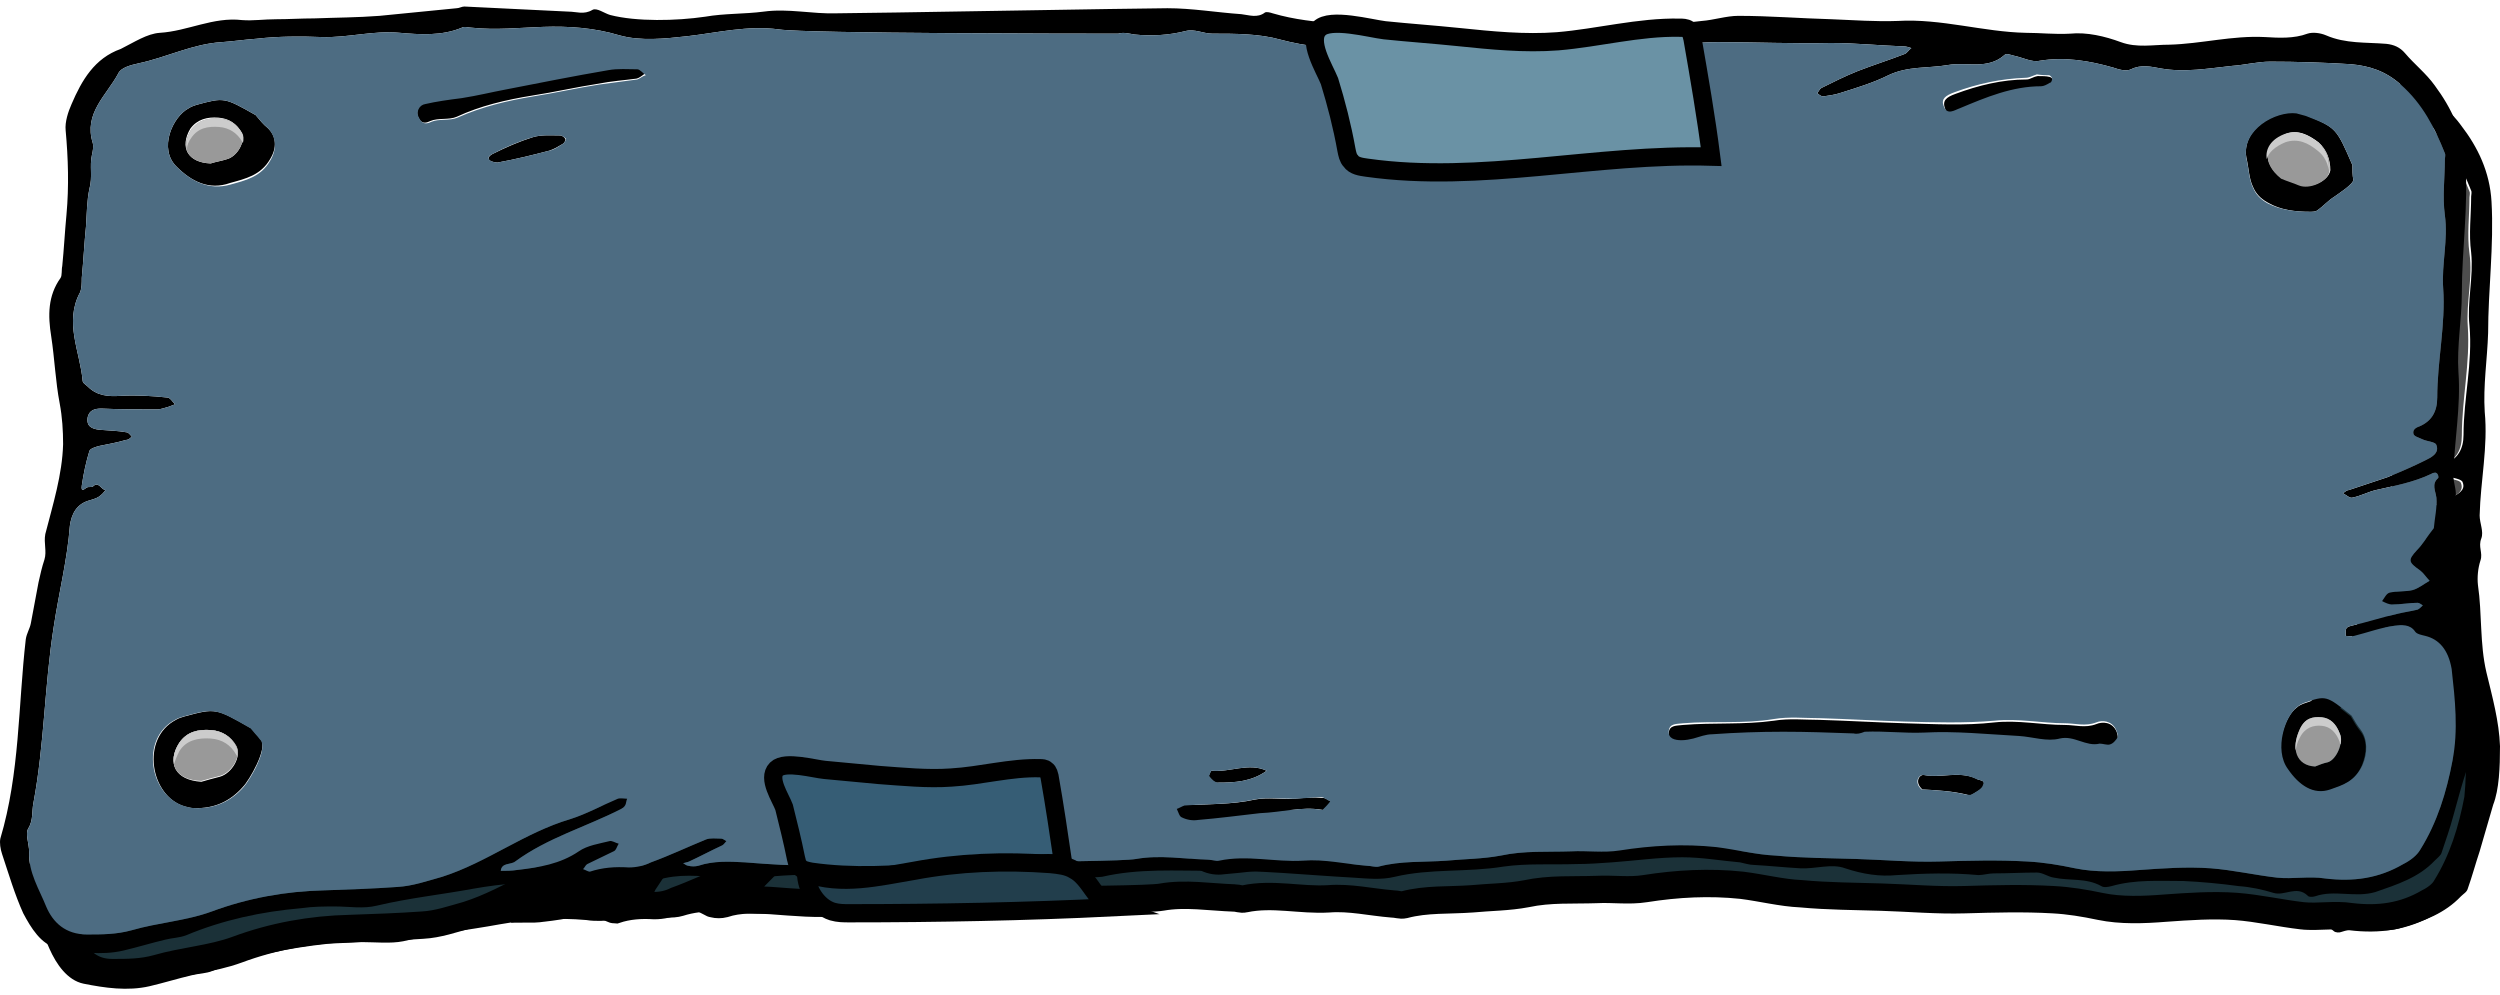 <svg width="274" height="109" viewBox="0 0 274 109" fill="none" xmlns="http://www.w3.org/2000/svg">
<path d="M218.222 91.633C218.408 91.726 218.687 91.726 218.873 91.633C219.337 91.354 219.895 91.075 220.081 90.704C220.081 90.611 220.081 90.611 220.081 90.611C217.664 90.518 215.34 90.518 212.923 90.518C213.016 90.704 213.109 90.889 213.295 91.075C215.061 91.168 216.641 91.261 218.222 91.633Z" fill="black"/>
<path d="M132.323 94.05C132.881 94.236 133.532 94.329 134.09 94.329C136.228 94.143 138.459 93.771 140.876 93.585C143.293 93.493 145.338 92.842 147.569 93.214C147.662 93.214 147.755 93.307 147.755 93.214C148.034 92.935 148.406 92.656 148.685 92.377C148.313 92.191 148.034 91.912 147.662 91.912C146.64 91.912 145.617 92.005 144.687 92.098C143.2 92.191 141.713 91.912 140.318 92.191C137.808 92.749 135.205 92.656 132.695 92.842C132.416 92.842 132.137 93.028 131.858 93.214C131.951 93.493 132.044 93.957 132.323 94.05Z" fill="black"/>
<path d="M136.321 90.426C137.343 90.426 138.459 90.426 139.482 90.147C138.18 90.054 136.879 90.054 135.577 89.961C135.763 90.147 136.042 90.426 136.321 90.426Z" fill="black"/>
<path d="M258.103 91.075C259.405 90.61 260.799 90.239 261.636 88.379C262.194 87.078 262.287 85.59 261.45 84.568C261.078 84.103 260.799 83.638 260.427 82.987C257.639 80.756 257.639 80.756 255.221 81.593C254.943 81.686 254.757 81.779 254.571 81.965C253.176 82.894 251.782 86.706 253.455 88.844C254.757 90.61 256.244 91.726 258.103 91.075ZM254.85 84.382C255.407 83.266 256.337 82.987 257.267 83.08C258.196 83.173 258.847 83.824 259.219 84.847C259.684 85.869 258.847 87.729 257.917 88.007C257.453 88.193 256.988 88.379 256.523 88.472C254.478 88.379 253.734 86.52 254.85 84.382Z" fill="black"/>
<path d="M274 81.78C273.907 79.084 273.163 76.388 272.512 73.692C271.769 70.531 272.048 67.277 271.583 64.117C271.49 63.28 271.583 62.257 271.862 61.421C272.141 60.584 271.583 59.933 271.955 59.004C272.234 58.26 271.769 57.33 271.769 56.493C271.862 52.682 272.698 48.963 272.327 45.152C272.141 42.27 272.605 39.388 272.698 36.506C272.698 31.765 273.349 26.931 273.07 22.097C272.884 18.843 271.583 16.147 269.724 13.73C268.794 12.429 267.492 11.406 266.47 10.198C265.912 9.454 265.261 9.268 264.425 9.175C263.96 9.082 263.495 9.082 263.03 9.082C263.216 10.012 263.402 10.941 263.588 11.871C264.425 12.243 265.168 12.708 266.005 13.358C268.422 15.496 269.724 18.099 270.839 20.888C270.932 21.074 270.839 21.353 270.839 21.539C270.839 23.584 270.56 25.63 270.839 27.675C271.118 30.371 270.374 33.067 270.653 35.67C271.025 39.76 270.002 43.664 270.002 47.662C270.002 49.242 269.352 50.265 268.05 50.823C267.492 51.009 267.307 51.288 267.399 51.659C267.492 51.938 267.957 52.124 268.329 52.217C268.887 52.403 269.817 52.496 269.91 52.868C270.281 53.798 269.259 54.169 268.701 54.541C267.307 55.285 265.912 55.843 264.518 56.401C263.681 56.679 262.937 56.958 262.101 57.237C262.101 57.609 262.101 57.888 262.101 58.26C262.472 58.074 262.937 57.981 263.402 57.888C265.447 57.423 267.492 57.051 269.445 56.122C269.631 56.029 269.91 55.936 270.002 56.029C270.095 56.122 270.188 56.493 270.188 56.587C269.352 57.237 269.91 57.981 270.002 58.725C270.095 59.84 269.909 60.956 269.724 62.071C268.887 63.001 268.422 63.838 267.864 64.488C266.842 65.604 266.842 65.79 268.236 66.719C268.608 66.998 268.98 67.463 269.259 67.835C268.608 68.207 268.05 68.672 267.399 68.858C266.563 69.044 265.726 68.951 264.889 69.137C264.518 69.23 264.332 69.787 264.053 70.066C264.425 70.159 264.797 70.438 265.168 70.438C266.098 70.438 267.028 70.345 267.957 70.252C268.143 70.252 268.329 70.438 268.515 70.531C268.329 70.717 268.236 70.903 267.957 70.996C267.214 71.182 266.47 71.275 265.726 71.461C264.053 71.925 262.379 72.483 260.706 72.762C259.776 72.948 260.241 73.506 260.055 73.878C260.334 73.878 260.706 73.971 260.985 73.878C262.472 73.506 263.96 73.041 265.447 72.762C266.191 72.669 267.121 72.576 267.678 73.413C267.864 73.692 268.422 73.785 268.794 73.878C270.374 74.343 271.304 75.365 271.49 76.853C271.862 80.199 272.141 83.546 271.583 86.893C270.932 90.332 269.91 93.586 268.05 96.654C267.678 97.305 266.935 97.862 266.191 98.234C263.588 99.722 260.706 100.186 257.638 99.815C255.872 99.629 254.106 99.907 252.339 99.722C249.922 99.536 247.505 98.885 245.088 98.699C242.485 98.513 239.882 98.606 237.279 98.885C234.955 99.071 232.538 99.164 230.214 98.699C228.448 98.327 226.774 98.048 225.008 97.955C221.847 97.769 218.594 97.862 215.34 97.955C212.272 98.048 209.297 97.769 206.229 97.676C203.255 97.584 200.28 97.584 197.398 97.305C195.167 97.119 193.029 96.561 190.89 96.375C187.358 96.003 183.825 96.189 180.293 96.747C178.619 97.026 176.76 96.747 174.994 96.84C172.391 96.933 169.881 96.84 167.278 97.305C165.325 97.676 163.28 97.676 161.328 97.862C158.818 98.048 156.308 97.862 153.891 98.513C153.519 98.606 152.961 98.42 152.589 98.42C150.265 98.234 147.941 97.769 145.617 97.862C142.549 98.048 139.481 97.305 136.414 97.862C136.042 97.955 135.67 97.769 135.298 97.769C132.602 97.676 129.906 97.212 127.303 97.676C124.886 98.048 94.58 97.955 92.163 98.234C89.653 98.513 87.05 98.234 84.447 98.048C82.681 97.955 81.007 97.862 79.334 98.42C78.962 98.513 78.59 98.42 78.218 98.42C78.032 98.42 77.847 98.234 77.661 98.141C77.847 98.048 78.126 98.048 78.311 97.955C79.52 97.397 80.728 96.84 81.937 96.189C82.123 96.096 82.216 95.91 82.402 95.724C82.216 95.631 82.03 95.445 81.844 95.445C81.286 95.445 80.635 95.352 80.171 95.538C78.126 96.282 76.173 97.212 74.128 98.048C73.384 98.327 72.455 98.606 71.711 98.606C70.224 98.513 68.829 98.606 67.435 99.071C67.249 99.164 66.97 98.885 66.691 98.792C66.877 98.606 66.97 98.327 67.156 98.234C68.085 97.769 69.108 97.397 70.038 96.84C70.317 96.654 70.409 96.282 70.595 96.003C70.224 95.91 69.852 95.631 69.573 95.724C68.457 96.003 67.156 96.189 66.226 96.84C64.088 98.234 61.857 98.699 59.44 98.885C58.882 98.978 58.231 98.978 57.673 98.978C57.766 98.048 58.789 98.327 59.254 97.955C62.786 95.352 66.97 94.144 70.874 92.192C71.618 91.82 71.432 91.541 71.525 91.076C71.153 91.076 70.781 90.983 70.502 91.076C68.736 91.82 67.063 92.749 65.296 93.307C60.369 94.794 56.186 98.048 51.259 99.629C49.679 100.186 48.005 100.651 46.332 100.744C43.636 100.93 40.94 101.023 38.337 101.116C34.154 101.209 29.97 101.953 25.973 103.44C23.184 104.463 20.116 104.742 17.234 105.485C15.561 105.95 13.98 106.043 12.307 105.95C9.983 105.95 8.682 104.649 7.845 102.882C7.008 101.023 5.8 99.164 5.986 96.933C5.986 96.096 5.521 94.888 5.893 94.33C5.986 94.144 6.079 93.958 6.172 93.772C5.242 93.865 4.405 93.865 3.476 93.865C3.29 94.516 3.197 95.166 2.918 95.817C2.732 96.282 2.918 97.026 3.104 97.49C3.847 99.629 4.498 101.953 5.428 103.998C6.172 105.671 7.38 107.438 9.146 107.809C11.47 108.274 13.98 108.646 16.398 108.088C17.978 107.716 19.465 107.252 21.046 106.88C21.79 106.694 22.626 106.694 23.277 106.415C27.367 104.742 31.551 103.905 35.92 103.44C37.129 103.347 38.337 103.347 39.639 103.254C41.126 103.254 42.799 103.44 44.194 103.161C47.726 102.325 51.259 101.953 54.792 101.302C57.952 100.744 61.113 100.558 64.274 100.837C64.832 100.93 65.296 100.93 65.854 100.93C67.528 100.837 69.108 100.651 70.781 100.558C72.176 100.465 73.663 100.744 74.872 100.372C77.196 99.629 79.52 99.907 81.937 100.093C84.54 100.279 87.143 99.907 89.746 99.815C90.397 99.815 91.047 99.629 91.698 99.722C93.093 99.815 122.376 100.279 123.678 100.001C127.675 99.071 131.765 99.443 135.763 99.35C140.876 99.35 146.082 99.907 151.195 100.093C152.682 100.186 154.356 100.372 155.75 100.001C159.655 99.071 163.745 99.536 167.649 98.885C170.252 98.513 173.041 98.699 175.644 98.606C176.946 98.606 178.247 98.513 179.549 98.42C182.152 98.234 184.662 97.862 187.265 97.862C189.403 97.862 191.448 98.141 193.586 98.42C194.051 98.513 194.609 98.606 195.074 98.699C196.747 98.885 198.513 99.071 200.187 99.071C201.86 99.164 203.719 98.513 205.114 99.071C207.066 99.722 208.925 99.907 210.785 99.815C213.759 99.536 216.734 99.443 219.709 99.815C220.267 99.907 220.825 99.722 221.382 99.629C222.963 99.536 224.543 99.443 226.124 99.536C226.774 99.536 227.332 99.907 227.983 100.093C229.749 100.465 231.516 100.001 233.189 101.023C233.468 101.209 233.933 101.116 234.304 101.023C236.907 100.279 239.603 100.465 242.206 100.465C244.252 100.465 246.297 100.744 248.249 101.023C249.55 101.209 250.852 101.488 252.06 101.767C253.269 102.139 254.57 100.93 255.779 102.046C255.965 102.232 256.43 102.232 256.616 102.139C258.754 101.395 260.985 102.418 263.216 101.674C265.726 100.93 267.957 100.093 269.724 98.234C270.002 97.955 270.374 97.769 270.467 97.397C270.932 96.096 271.304 94.702 271.769 93.307C272.234 91.634 272.791 89.868 273.256 88.194C273.907 86.521 274 84.104 274 81.78Z" fill="black"/>
<path d="M257.267 83.173C256.244 83.08 255.408 83.266 254.85 84.474C253.827 86.613 254.478 88.472 256.523 88.565C256.988 88.379 257.453 88.193 257.918 88.1C258.847 87.821 259.684 85.962 259.219 84.939C258.847 83.917 258.197 83.173 257.267 83.173Z" fill="#999999"/>
<path d="M262.473 25.721C262.008 26.93 261.636 28.139 261.264 29.347C261.078 38.458 262.937 47.475 261.915 56.492C261.915 56.771 261.915 57.05 261.915 57.329C262.752 57.05 263.495 56.771 264.332 56.492C265.726 55.935 267.214 55.284 268.515 54.633C269.073 54.354 270.096 53.889 269.724 52.96C269.631 52.588 268.701 52.588 268.143 52.309C267.772 52.123 267.307 52.03 267.214 51.751C267.121 51.38 267.307 51.101 267.865 50.915C269.166 50.357 269.817 49.334 269.817 47.754C269.817 43.757 270.746 39.759 270.468 35.762C270.282 33.159 271.025 30.463 270.653 27.767C270.375 25.721 270.653 23.676 270.653 21.631C270.653 21.445 270.746 21.166 270.653 20.98C269.538 18.192 268.236 15.588 265.819 13.45C265.076 12.8 264.239 12.335 263.402 11.963C264.146 16.797 263.96 21.91 262.473 25.721Z" fill="#4D4D4D"/>
<path d="M271.305 77.13C271.119 75.642 270.096 74.527 268.609 74.155C268.237 74.062 267.679 73.969 267.493 73.69C266.935 72.854 266.006 72.947 265.262 73.04C263.774 73.225 262.287 73.783 260.8 74.155C260.521 74.248 260.149 74.155 259.87 74.155C259.963 73.783 259.591 73.225 260.521 73.04C262.194 72.668 263.867 72.11 265.541 71.738C266.284 71.552 267.028 71.459 267.772 71.273C267.958 71.18 268.144 70.994 268.33 70.808C268.144 70.716 267.958 70.529 267.772 70.529C266.842 70.529 265.913 70.716 264.983 70.716C264.611 70.716 264.239 70.529 263.867 70.344C264.146 69.972 264.332 69.507 264.704 69.414C265.541 69.228 266.47 69.321 267.214 69.135C267.865 68.949 268.423 68.484 269.073 68.112C268.702 67.741 268.423 67.276 268.051 66.997C266.749 66.067 266.656 65.881 267.679 64.766C268.33 64.115 268.794 63.278 269.538 62.349C269.631 61.233 269.91 60.118 269.817 59.002C269.724 58.258 269.259 57.515 270.003 56.864C270.096 56.771 270.003 56.399 269.817 56.306C269.724 56.213 269.352 56.306 269.259 56.399C267.307 57.329 265.262 57.7 263.217 58.165C262.752 58.258 262.38 58.444 261.915 58.537C261.636 64.115 260.056 69.321 257.267 74.155C255.501 76.479 253.641 78.803 251.875 81.127C246.669 86.798 235.328 92.19 227.426 91.26C225.009 90.981 222.685 90.796 220.267 90.703V90.796C220.082 91.168 219.524 91.446 219.059 91.725C218.873 91.818 218.594 91.725 218.408 91.725C216.828 91.353 215.247 91.26 213.574 91.168C213.388 90.981 213.202 90.796 213.202 90.61C201.024 90.796 188.753 92.376 176.575 91.911C164.303 91.446 152.032 90.796 139.668 90.145C138.645 90.424 137.623 90.424 136.507 90.424C136.228 90.424 135.949 90.238 135.763 89.959C133.718 89.866 131.766 89.773 129.721 89.68C121.726 89.401 113.824 89.122 105.829 89.122C100.251 89.122 94.581 89.587 89.003 89.215C75.337 88.379 61.671 85.497 48.006 85.683C44.845 88.936 40.941 91.632 36.385 93.585C32.295 95.723 27.833 96.745 23.091 96.559C18.443 96.559 14.074 95.63 9.891 93.956C8.682 94.142 7.381 94.328 6.172 94.421C6.079 94.607 5.986 94.793 5.893 94.979C5.521 95.537 5.986 96.652 5.986 97.582C5.893 99.813 7.102 101.672 7.845 103.532C8.589 105.298 9.984 106.599 12.308 106.599C13.981 106.599 15.561 106.599 17.235 106.135C20.117 105.298 23.184 105.112 25.973 104.089C29.971 102.602 34.154 101.858 38.337 101.765C41.033 101.672 43.729 101.579 46.332 101.393C48.006 101.301 49.586 100.743 51.26 100.278C56.187 98.698 60.277 95.444 65.297 93.956C67.063 93.399 68.737 92.469 70.503 91.725C70.782 91.632 71.247 91.725 71.526 91.725C71.34 92.097 71.526 92.469 70.875 92.841C67.063 94.793 62.787 96.002 59.254 98.605C58.79 98.976 57.767 98.698 57.674 99.627C58.232 99.627 58.883 99.627 59.44 99.534C61.857 99.255 64.181 98.883 66.227 97.489C67.156 96.838 68.458 96.652 69.573 96.373C69.852 96.281 70.224 96.559 70.596 96.652C70.41 96.931 70.317 97.396 70.038 97.489C69.109 97.954 68.086 98.419 67.156 98.883C66.97 98.976 66.877 99.255 66.692 99.441C66.97 99.534 67.249 99.72 67.435 99.72C68.83 99.255 70.224 99.162 71.712 99.255C72.548 99.255 73.385 99.069 74.129 98.698C76.174 97.954 78.126 97.024 80.171 96.188C80.636 96.002 81.287 96.094 81.844 96.094C82.031 96.094 82.216 96.281 82.402 96.373C82.216 96.559 82.123 96.745 81.938 96.838C80.729 97.396 79.52 98.047 78.312 98.605C78.126 98.698 77.94 98.698 77.661 98.79C77.847 98.883 78.033 99.069 78.219 99.069C78.591 99.162 78.963 99.162 79.335 99.069C81.008 98.512 82.774 98.605 84.448 98.698C87.05 98.883 89.653 99.162 92.163 98.883C94.581 98.605 124.887 98.79 127.304 98.326C129.907 97.861 132.603 98.326 135.299 98.419C135.671 98.419 136.042 98.605 136.414 98.512C139.482 97.861 142.55 98.698 145.618 98.512C147.942 98.326 150.266 98.883 152.59 99.069C153.055 99.069 153.52 99.255 153.891 99.162C156.308 98.512 158.818 98.698 161.328 98.512C163.281 98.326 165.326 98.326 167.278 97.954C169.881 97.396 172.391 97.582 174.994 97.489C176.76 97.396 178.527 97.675 180.293 97.396C183.826 96.838 187.358 96.652 190.891 97.024C193.122 97.303 195.26 97.861 197.398 97.954C200.373 98.233 203.348 98.233 206.23 98.326C209.298 98.419 212.273 98.698 215.34 98.605C218.594 98.512 221.755 98.419 225.009 98.605C226.775 98.698 228.448 98.976 230.215 99.348C232.446 99.813 234.956 99.72 237.28 99.534C239.883 99.348 242.486 99.162 245.089 99.348C247.506 99.534 249.923 100.092 252.34 100.371C254.106 100.557 255.873 100.185 257.639 100.464C260.707 100.836 263.496 100.464 266.192 98.883C266.935 98.512 267.679 97.954 268.051 97.303C269.91 94.328 270.933 90.981 271.583 87.542C271.955 83.823 271.676 80.477 271.305 77.13ZM147.663 93.213H147.477C145.339 92.841 143.201 93.492 140.784 93.585C138.366 93.863 136.228 94.142 133.997 94.328C133.439 94.421 132.789 94.328 132.231 94.049C131.952 93.956 131.859 93.492 131.673 93.12C131.952 93.027 132.231 92.841 132.51 92.748C135.02 92.562 137.623 92.655 140.133 92.097C141.527 91.818 143.015 92.004 144.502 92.004C145.525 92.004 146.547 91.818 147.477 91.818C147.849 91.818 148.128 92.19 148.499 92.283C148.314 92.655 148.035 92.934 147.663 93.213Z" fill="#1B3138" stroke="black" stroke-width="3" stroke-miterlimit="10"/>
<path d="M132.51 85.126C132.417 85.033 132.696 84.475 132.789 84.475C134.834 84.661 136.879 83.546 138.831 84.475C137.158 85.684 135.299 85.777 133.532 85.777C133.16 85.87 132.789 85.498 132.51 85.126ZM141.899 87.543C140.412 87.636 138.924 87.357 137.53 87.636C135.02 88.194 132.417 88.101 129.907 88.287C129.628 88.287 129.349 88.473 129.07 88.659C129.256 88.937 129.349 89.495 129.628 89.588C130.186 89.774 130.836 89.867 131.394 89.867C133.532 89.681 135.763 89.309 138.181 89.123C140.598 89.03 142.643 88.38 144.874 88.751C144.967 88.751 145.06 88.844 145.06 88.751C145.339 88.473 145.711 88.194 145.989 87.915C145.618 87.729 145.339 87.45 144.967 87.45C143.851 87.357 142.829 87.45 141.899 87.543ZM61.392 14.845C60.37 14.845 59.347 14.752 58.418 15.031C56.93 15.496 55.443 16.147 53.955 16.89C53.305 17.262 53.398 17.727 54.513 17.82C56.558 17.448 58.418 16.983 60.184 16.519C60.742 16.333 61.207 16.054 61.671 15.775C61.857 15.682 62.043 15.31 61.95 15.217C61.857 15.031 61.578 14.845 61.392 14.845ZM66.599 7.594C62.787 8.245 59.068 8.989 55.257 9.732C53.77 10.011 52.282 10.383 50.516 10.662C49.028 10.848 47.82 11.034 46.518 11.313C45.868 11.499 45.589 12.149 45.775 12.707C45.961 13.172 46.239 13.73 47.169 13.265C48.006 12.893 49.214 13.172 50.051 12.8C52.654 11.592 55.443 10.941 58.325 10.476C60.742 10.104 63.159 9.546 65.576 9.175C66.97 8.896 68.365 8.803 69.759 8.617C70.131 8.524 70.41 8.245 70.689 8.059C70.41 7.78 70.038 7.408 69.759 7.408C68.737 7.408 67.621 7.408 66.599 7.594ZM270.375 84.289C269.817 85.963 269.352 87.729 268.887 89.402C268.516 90.797 268.051 92.098 267.586 93.493C267.493 93.772 267.121 94.05 266.842 94.329C265.076 96.189 262.752 96.932 260.335 97.769C258.104 98.42 255.873 97.49 253.734 98.234C253.455 98.327 252.991 98.327 252.898 98.141C251.689 97.025 250.388 98.234 249.179 97.862C247.971 97.49 246.669 97.211 245.368 97.118C243.322 96.839 241.277 96.653 239.325 96.56C236.629 96.56 234.026 96.374 231.423 97.118C231.051 97.211 230.586 97.304 230.307 97.118C228.634 96.189 226.868 96.56 225.102 96.189C224.451 96.096 223.893 95.631 223.242 95.631C221.662 95.631 220.081 95.724 218.501 95.724C217.943 95.724 217.386 95.91 216.828 95.91C213.853 95.631 210.878 95.724 207.903 95.91C206.044 96.096 204.185 95.817 202.232 95.166C200.745 94.608 198.979 95.259 197.305 95.166C195.632 95.073 193.866 94.887 192.192 94.794C191.728 94.794 191.17 94.608 190.705 94.515C188.567 94.329 186.522 93.957 184.383 93.957C181.78 93.957 179.27 94.329 176.667 94.515C175.366 94.608 174.064 94.701 172.763 94.701C170.067 94.794 167.371 94.608 164.768 94.98C160.771 95.631 156.773 95.166 152.869 96.096C151.381 96.467 149.801 96.281 148.314 96.189C143.201 95.91 137.995 95.352 132.882 95.445C128.884 95.445 124.794 95.166 120.796 96.096C119.495 96.374 90.211 95.91 88.817 95.817C88.166 95.817 87.515 95.91 86.865 95.91C84.262 96.003 81.659 96.467 79.056 96.189C76.638 96.003 74.407 95.724 71.99 96.467C70.689 96.839 69.294 96.56 67.9 96.653C66.227 96.746 64.646 96.932 62.973 97.025C62.415 97.025 61.95 97.025 61.392 96.932C58.232 96.56 55.071 96.839 51.91 97.397C48.378 98.048 44.845 98.42 41.312 99.256C39.825 99.628 38.245 99.349 36.757 99.349C35.549 99.349 34.34 99.349 33.039 99.535C28.669 99.907 24.393 100.837 20.395 102.51C19.652 102.789 18.908 102.789 18.164 102.975C16.584 103.347 15.097 103.812 13.516 104.183C11.099 104.741 8.589 104.369 6.265 103.905C4.499 103.533 3.383 101.673 2.546 100.093C1.617 98.048 0.966 95.817 0.222 93.586C0.036 93.028 -0.056 92.377 0.036 91.912C2.175 84.754 1.989 77.317 2.825 70.066C2.918 69.415 3.29 68.857 3.383 68.299C3.662 66.812 3.941 65.325 4.22 63.837C4.406 63.001 4.592 62.164 4.871 61.327C5.149 60.398 4.778 59.561 4.964 58.538C5.8 55.285 6.823 52.031 6.916 48.684C6.916 47.197 6.823 45.709 6.544 44.222C6.079 41.805 5.986 39.295 5.614 36.878C5.242 34.554 5.242 32.416 6.637 30.463C6.823 30.184 6.73 29.534 6.823 29.162C7.009 27.302 7.102 25.443 7.288 23.491C7.567 20.423 7.474 17.355 7.195 14.287C7.102 13.358 7.474 12.242 7.845 11.406C8.961 8.803 10.355 6.386 13.237 5.363C14.725 4.619 16.119 3.69 17.514 3.597C20.581 3.411 23.37 1.83 26.531 2.202C27.74 2.295 28.948 2.109 30.25 2.109C31.644 2.109 33.039 2.016 34.433 2.016C36.85 1.923 39.174 1.923 41.591 1.737C44.38 1.459 47.262 1.18 50.051 0.901C50.33 0.901 50.609 0.715 50.888 0.715C54.699 0.901 58.511 1.087 62.322 1.273C63.159 1.273 63.995 1.644 64.925 1.087C65.39 0.808 66.227 1.459 66.877 1.644C69.759 2.388 74.129 2.295 77.289 1.83C79.427 1.459 81.566 1.552 83.704 1.273C86.4 0.901 89.003 1.552 91.699 1.459C94.488 1.459 125.166 0.901 127.954 0.901C130.65 0.901 133.346 1.366 136.042 1.552C136.879 1.644 137.809 2.016 138.645 1.366C138.831 1.273 139.203 1.366 139.482 1.459C144.223 2.853 149.15 2.481 153.891 3.132C155.286 3.318 156.959 2.76 158.261 3.132C160.306 3.876 162.351 3.876 164.396 4.433C166.813 5.084 169.23 4.247 171.647 4.062C173.879 3.876 176.11 3.132 178.527 3.411C179.456 3.504 180.572 3.504 181.502 3.225C183.175 2.667 184.755 2.481 186.522 2.295C187.823 2.202 189.218 1.737 190.519 1.737C193.959 1.737 197.305 2.016 200.745 2.109C203.162 2.202 205.579 2.388 207.996 2.295C212.737 2.016 217.386 3.504 222.034 3.597C223.614 3.597 225.194 3.783 226.868 3.69C228.727 3.504 230.679 3.969 232.446 4.619C234.212 5.27 235.978 4.898 237.745 4.898C241.277 4.805 244.624 3.876 248.25 4.062C249.737 4.154 251.41 4.247 252.898 3.69C253.455 3.504 254.292 3.597 254.943 3.876C257.081 4.805 259.312 4.619 261.543 4.805C262.38 4.898 263.031 5.177 263.589 5.828C264.611 7.036 265.913 8.059 266.842 9.36C268.702 11.87 269.91 14.473 270.189 17.727C270.561 22.561 269.817 27.302 269.817 32.137C269.817 35.018 269.259 37.9 269.445 40.782C269.724 44.594 268.98 48.312 268.887 52.124C268.887 52.96 269.352 53.983 269.073 54.634C268.702 55.47 269.259 56.214 268.98 57.051C268.702 57.888 268.609 58.91 268.702 59.747C269.166 62.907 268.794 66.161 269.631 69.322C270.282 72.018 271.026 74.714 271.119 77.41C271.304 79.548 271.119 81.965 270.375 84.289ZM268.516 72.669C268.33 71.181 267.307 70.066 265.82 69.694C265.448 69.601 264.89 69.508 264.704 69.229C264.146 68.392 263.217 68.485 262.473 68.578C260.986 68.764 259.498 69.322 258.011 69.694C257.732 69.787 257.36 69.694 257.081 69.694C257.174 69.322 256.802 68.764 257.732 68.578C259.405 68.207 261.078 67.649 262.752 67.277C263.496 67.091 264.239 66.998 264.983 66.812C265.169 66.719 265.355 66.533 265.541 66.347C265.355 66.254 265.169 66.068 264.983 66.068C264.053 66.068 263.124 66.254 262.194 66.254C261.822 66.254 261.45 66.068 261.078 65.882C261.357 65.51 261.543 65.046 261.915 64.953C262.752 64.767 263.681 64.86 264.425 64.674C265.076 64.488 265.634 64.023 266.284 63.651C265.913 63.279 265.634 62.815 265.262 62.536C263.96 61.606 263.867 61.42 264.89 60.305C265.541 59.654 266.006 58.817 266.749 57.888C266.842 56.772 267.121 55.656 267.028 54.541C266.935 53.797 266.47 53.053 267.214 52.403C267.307 52.31 267.214 51.938 267.028 51.845C266.935 51.752 266.563 51.845 266.47 51.938C264.518 52.867 262.473 53.239 260.428 53.704C259.591 53.89 258.754 54.355 257.825 54.541C257.546 54.634 257.174 54.262 256.802 54.076C256.988 53.89 257.267 53.704 257.453 53.704C258.847 53.239 260.242 52.775 261.636 52.31C263.031 51.752 264.518 51.101 265.82 50.45C266.377 50.172 267.4 49.707 267.028 48.777C266.935 48.405 266.006 48.405 265.448 48.126C265.076 47.94 264.611 47.847 264.518 47.569C264.425 47.197 264.611 46.918 265.169 46.732C266.47 46.174 267.121 45.151 267.121 43.571C267.121 39.574 268.051 35.576 267.772 31.579C267.586 28.976 268.33 26.28 267.958 23.584C267.679 21.539 267.958 19.494 267.958 17.448C267.958 17.262 268.051 16.983 267.958 16.798C266.842 14.009 265.541 11.406 263.124 9.268C261.45 7.78 259.684 7.222 257.639 7.036C254.664 6.85 251.689 6.757 248.807 6.757C247.413 6.757 246.018 7.129 244.624 7.222C242.021 7.501 239.418 7.966 236.815 7.501C235.792 7.315 234.677 7.036 233.561 7.594C233.003 7.873 232.167 7.594 231.609 7.408C229.006 6.665 226.31 6.2 223.521 6.665C222.684 6.85 221.662 6.293 220.732 6.107C220.36 6.014 219.896 5.828 219.71 6.014C217.85 7.687 215.526 6.757 213.481 7.129C211.343 7.501 209.112 7.222 206.974 8.245C205.3 9.082 203.441 9.639 201.675 10.197C201.117 10.383 200.466 10.476 199.815 10.569C199.629 10.569 199.351 10.383 199.165 10.197C199.351 10.011 199.444 9.732 199.629 9.639C200.931 8.989 202.232 8.338 203.627 7.78C205.3 7.129 207.067 6.572 208.74 5.921C209.019 5.828 209.205 5.456 209.484 5.27C209.205 5.177 208.926 5.084 208.647 5.084C205.951 4.991 203.348 4.712 200.652 4.712C196.562 4.805 192.471 4.619 188.288 4.619C185.964 4.619 183.733 4.898 181.502 5.456C179.177 6.014 176.853 6.293 174.529 6.293C172.484 6.293 170.439 6.757 168.394 6.943C166.906 7.036 165.326 7.408 163.838 7.129C161.328 6.572 158.911 5.828 156.401 5.642C153.798 5.549 151.288 5.177 148.685 5.27C145.896 5.363 143.108 5.084 140.319 4.34C137.995 3.69 135.392 3.69 132.882 3.69C131.859 3.69 130.929 3.132 129.907 3.411C128.047 3.876 126.188 3.969 124.329 3.783C123.771 3.69 123.12 3.504 122.563 3.69C119.402 3.69 88.352 3.69 85.377 3.225C81.938 2.76 78.591 3.597 75.337 3.969C72.827 4.247 70.224 4.526 67.9 3.876C65.111 3.039 62.322 2.853 59.533 2.946C56.93 3.039 54.327 3.318 51.724 3.039C51.352 3.039 50.888 2.853 50.609 3.039C48.378 3.969 45.961 3.783 43.822 3.597C40.941 3.318 38.152 4.154 35.27 4.062C32.946 3.969 30.529 3.969 28.111 4.247C26.81 4.34 25.602 4.526 24.3 4.619C21.139 4.805 18.257 6.293 15.19 6.943C14.353 7.129 13.237 7.408 12.958 8.059C11.657 10.476 9.147 12.428 10.169 15.682C10.262 16.054 10.169 16.612 10.076 16.983C9.798 18.192 10.169 19.401 9.798 20.702C9.519 22.003 9.519 23.398 9.426 24.792C9.24 26.652 9.147 28.511 8.961 30.463C8.961 31.021 8.961 31.579 8.775 32.044C7.009 35.297 8.775 38.551 9.054 41.712C9.054 41.991 9.426 42.177 9.612 42.363C10.634 43.385 11.843 43.478 13.237 43.385C14.911 43.292 16.677 43.385 18.35 43.571C18.629 43.571 18.908 44.036 19.187 44.315C18.908 44.408 18.722 44.501 18.443 44.594C18.071 44.687 17.607 44.873 17.235 44.873C15.19 44.873 13.144 44.873 11.099 44.78C10.355 44.78 9.798 44.966 9.612 45.709C9.426 46.732 10.076 47.011 10.913 47.104C11.936 47.197 12.866 47.197 13.888 47.383C14.074 47.383 14.26 47.661 14.446 47.847C14.26 48.033 14.074 48.219 13.795 48.219C12.866 48.498 11.843 48.684 10.913 48.87C10.541 48.963 9.891 49.149 9.798 49.428C9.426 50.636 9.147 51.938 8.961 53.239C8.868 53.983 9.24 53.611 9.519 53.425C9.705 53.332 9.984 53.425 10.169 53.332C10.82 52.681 11.099 53.704 11.564 53.704C11.378 53.983 11.099 54.262 10.82 54.448C10.541 54.634 10.169 54.727 9.891 54.82C8.403 55.192 7.845 56.307 7.659 57.609C7.381 61.327 6.451 64.953 5.893 68.671C4.871 75.086 4.871 81.593 3.662 88.008C3.476 88.937 3.662 89.867 3.104 90.797C2.732 91.354 3.197 92.47 3.197 93.4C3.104 95.631 4.313 97.49 5.057 99.349C5.8 101.116 7.195 102.417 9.519 102.417C11.192 102.417 12.773 102.417 14.446 101.952C17.328 101.116 20.395 100.93 23.184 99.907C27.182 98.42 31.365 97.676 35.549 97.583C38.245 97.49 40.941 97.397 43.544 97.211C45.217 97.118 46.797 96.56 48.471 96.096C53.398 94.515 57.488 91.261 62.508 89.774C64.274 89.216 65.948 88.287 67.714 87.543C67.993 87.45 68.458 87.543 68.737 87.543C68.551 87.915 68.737 88.287 68.086 88.659C64.274 90.611 59.998 91.819 56.465 94.422C56.001 94.794 54.978 94.515 54.885 95.445C55.443 95.445 56.094 95.445 56.651 95.352C59.068 95.073 61.392 94.701 63.438 93.307C64.367 92.656 65.669 92.47 66.784 92.191C67.063 92.098 67.435 92.377 67.807 92.47C67.621 92.749 67.528 93.214 67.249 93.307C66.32 93.772 65.297 94.236 64.367 94.701C64.181 94.794 64.088 95.073 63.903 95.259C64.181 95.352 64.46 95.538 64.646 95.538C66.041 95.073 67.435 94.98 68.923 95.073C69.759 95.073 70.596 94.887 71.34 94.515C73.385 93.772 75.337 92.842 77.382 92.005C77.847 91.819 78.498 91.912 79.056 91.912C79.242 91.912 79.427 92.098 79.613 92.191C79.427 92.377 79.335 92.563 79.149 92.656C77.94 93.214 76.731 93.865 75.523 94.422C75.337 94.515 75.151 94.515 74.872 94.608C75.058 94.701 75.244 94.887 75.43 94.887C75.802 94.98 76.174 94.98 76.546 94.887C78.219 94.329 79.985 94.422 81.659 94.515C84.262 94.701 86.865 94.98 89.375 94.701C91.792 94.422 122.098 94.608 124.515 94.143C127.118 93.678 129.814 94.143 132.51 94.236C132.882 94.236 133.253 94.422 133.625 94.329C136.693 93.678 139.761 94.515 142.829 94.329C145.153 94.143 147.477 94.701 149.801 94.887C150.266 94.887 150.731 95.073 151.102 94.98C153.52 94.329 156.03 94.515 158.54 94.329C160.492 94.143 162.537 94.143 164.489 93.772C167.092 93.214 169.602 93.4 172.205 93.307C173.972 93.214 175.738 93.493 177.504 93.214C181.037 92.656 184.569 92.47 188.102 92.842C190.333 93.121 192.471 93.678 194.609 93.772C197.584 94.05 200.559 94.05 203.441 94.143C206.509 94.236 209.484 94.515 212.551 94.422C215.805 94.329 218.966 94.236 222.22 94.422C223.986 94.515 225.659 94.794 227.426 95.166C229.657 95.631 232.167 95.538 234.491 95.352C237.094 95.166 239.697 94.98 242.3 95.166C244.717 95.352 247.134 95.91 249.551 96.189C251.317 96.374 253.084 96.003 254.85 96.281C257.918 96.653 260.707 96.281 263.403 94.701C264.146 94.329 264.89 93.772 265.262 93.121C267.121 90.146 268.144 86.799 268.794 83.36C269.166 79.362 268.887 76.015 268.516 72.669ZM229.75 79.362C228.541 79.827 227.426 79.455 226.31 79.455C223.707 79.455 221.197 78.897 218.594 79.176C215.34 79.548 212.087 79.362 208.74 79.269C205.672 79.176 202.511 78.99 199.444 78.897C197.77 78.897 196.097 78.711 194.424 78.99C191.077 79.455 187.823 79.176 184.476 79.455C183.733 79.548 182.989 79.455 182.896 80.292C182.803 81.128 183.547 81.314 184.29 81.314C184.755 81.314 185.127 81.221 185.592 81.128C186.243 81.035 186.986 80.757 187.637 80.664C190.24 80.571 192.843 80.478 195.446 80.385C198.049 80.385 200.559 80.478 203.162 80.571C203.534 80.571 203.906 80.478 204.371 80.385C206.602 80.292 208.74 80.571 210.878 80.478C214.318 80.292 217.85 80.664 221.29 80.85C222.777 80.942 224.358 81.407 225.752 81.128C227.426 80.757 228.634 81.965 230.122 81.686C230.493 81.593 230.865 81.872 231.237 81.779C231.516 81.686 231.888 81.314 232.074 81.035C232.167 80.85 232.074 80.478 231.981 80.199C231.516 79.083 230.4 79.083 229.75 79.362ZM214.876 12.056C217.757 10.848 220.546 9.639 223.8 9.639C224.172 9.639 224.451 9.453 224.73 9.268C224.916 9.175 225.009 8.896 225.009 8.803C225.009 8.617 224.73 8.431 224.637 8.431C224.265 8.338 223.893 8.338 223.335 8.338C222.777 8.431 222.499 8.71 222.127 8.71C219.431 8.71 216.828 9.36 214.318 10.29C213.295 10.662 212.83 11.034 213.202 11.963C213.388 12.893 214.318 12.242 214.876 12.056ZM216.549 85.312C214.69 84.475 212.737 85.312 210.878 84.94C210.413 84.847 209.763 85.684 210.692 86.52C212.366 86.613 213.946 86.706 215.526 87.078C215.712 87.171 215.991 87.171 216.177 87.078C216.642 86.799 217.2 86.52 217.386 86.148C217.664 85.405 216.921 85.591 216.549 85.312ZM19.373 18.285C17.328 16.333 18.908 12.8 20.674 11.87C20.953 11.685 21.232 11.592 21.511 11.499C24.579 10.662 24.579 10.662 28.018 12.614C28.483 13.172 28.855 13.637 29.32 14.009C30.343 14.938 30.343 16.24 29.599 17.448C28.576 19.215 26.903 19.587 25.23 20.051C22.905 20.888 20.953 19.865 19.373 18.285ZM23.091 17.913C23.649 17.727 24.3 17.634 24.858 17.448C25.973 17.169 26.996 15.496 26.438 14.473C25.88 13.544 25.137 12.986 23.928 12.893C22.72 12.8 21.604 13.079 20.86 14.102C19.652 16.147 20.581 17.82 23.091 17.913ZM257.825 18.099C257.825 18.657 257.825 19.215 257.918 19.679C258.011 20.144 256.244 21.26 255.873 21.539C255.129 22.003 254.571 22.654 254.013 23.026C253.827 23.212 253.455 23.212 253.177 23.212C251.596 23.212 249.923 23.026 248.528 22.189C247.692 21.725 247.227 21.167 246.948 20.516C246.483 19.587 246.483 18.471 246.204 17.262C245.647 14.102 249.458 12.056 251.689 12.335C252.061 12.428 252.34 12.521 252.712 12.614C256.058 14.009 256.058 14.009 257.825 18.099ZM254.106 15.589C252.991 14.752 251.875 14.195 250.574 14.659C248.157 15.589 247.785 17.727 250.016 19.494C250.667 19.772 251.317 19.958 251.968 20.237C253.177 20.702 255.222 19.865 255.408 18.657C255.408 17.541 255.036 16.426 254.106 15.589ZM19.28 78.897C19.559 78.711 19.931 78.618 20.21 78.525C23.649 77.596 23.649 77.596 27.554 79.827C27.926 80.292 28.297 80.664 28.576 81.035C29.413 81.965 27.275 85.591 26.624 86.241C25.23 87.822 23.463 88.659 21.232 88.566C20.86 88.566 20.581 88.473 20.21 88.38C16.491 87.264 15.376 80.942 19.28 78.897ZM22.069 85.684C22.72 85.498 23.37 85.312 24.114 85.126C25.416 84.754 26.531 82.895 25.88 81.779C25.323 80.757 24.393 80.106 23.091 80.013C21.697 79.92 20.488 80.199 19.652 81.407C18.257 83.638 19.187 85.498 22.069 85.684ZM250.667 84.382C249.086 82.244 250.388 78.433 251.782 77.503C251.968 77.317 252.247 77.224 252.433 77.131C254.85 76.294 254.85 76.294 257.639 78.525C258.011 79.176 258.29 79.641 258.661 80.106C259.498 81.128 259.405 82.523 258.847 83.917C258.011 85.777 256.616 86.148 255.315 86.613C253.548 87.264 251.968 86.055 250.667 84.382ZM253.734 84.01C254.199 83.824 254.664 83.638 255.129 83.546C256.058 83.267 256.895 81.407 256.43 80.385C256.058 79.362 255.408 78.711 254.478 78.618C253.455 78.525 252.619 78.711 252.061 79.92C251.038 81.965 251.689 83.824 253.734 84.01Z" fill="black"/>
<path d="M255.315 18.75C255.408 17.634 255.129 16.519 254.106 15.682C252.991 14.845 251.875 14.288 250.574 14.752C248.156 15.682 247.785 17.82 250.016 19.587C250.666 19.866 251.317 20.051 251.968 20.33C253.084 20.795 255.129 19.958 255.315 18.75Z" fill="#999999"/>
<path d="M24.022 12.988C22.813 12.895 21.698 13.173 20.954 14.196C19.652 16.148 20.582 17.822 23.092 17.915C23.65 17.729 24.301 17.636 24.858 17.45C25.974 17.171 26.997 15.498 26.439 14.475C25.974 13.638 25.137 12.988 24.022 12.988Z" fill="#999999"/>
<path d="M254.478 78.618C253.455 78.525 252.619 78.711 252.061 79.92C251.038 82.058 251.689 83.917 253.734 84.01C254.199 83.824 254.664 83.638 255.129 83.545C256.058 83.266 256.895 81.407 256.43 80.385C256.058 79.362 255.408 78.711 254.478 78.618Z" fill="#999999"/>
<path d="M265.819 69.694C265.448 69.6 264.89 69.508 264.704 69.229C264.146 68.392 263.216 68.485 262.473 68.578C260.985 68.764 259.498 69.322 258.011 69.694C257.732 69.787 257.36 69.694 257.081 69.694C257.174 69.322 256.802 68.764 257.732 68.578C259.405 68.206 261.078 67.648 262.752 67.276C263.495 67.091 264.239 66.998 264.983 66.812C265.169 66.719 265.355 66.533 265.541 66.347C265.355 66.254 265.169 66.068 264.983 66.068C264.053 66.068 263.124 66.254 262.194 66.254C261.822 66.254 261.45 66.068 261.078 65.882C261.357 65.51 261.543 65.045 261.915 64.952C262.752 64.766 263.681 64.859 264.425 64.674C265.076 64.487 265.634 64.023 266.284 63.651C265.912 63.279 265.634 62.814 265.262 62.535C263.96 61.606 263.867 61.42 264.89 60.304C265.541 59.653 266.005 58.817 266.749 57.887C266.842 56.772 267.121 55.656 267.028 54.54C266.935 53.797 266.47 53.053 267.214 52.402C267.307 52.309 267.214 51.937 267.028 51.844C266.935 51.752 266.563 51.844 266.47 51.937C264.518 52.867 262.473 53.239 260.428 53.704C259.591 53.89 258.754 54.355 257.825 54.54C257.546 54.633 257.174 54.261 256.802 54.076C256.988 53.89 257.267 53.704 257.453 53.704C258.847 53.239 260.242 52.774 261.636 52.309C263.031 51.752 264.518 51.101 265.819 50.45C266.377 50.171 267.4 49.706 267.028 48.777C266.935 48.405 266.005 48.405 265.448 48.126C265.076 47.94 264.611 47.847 264.518 47.568C264.425 47.196 264.611 46.917 265.169 46.731C266.47 46.174 267.121 45.151 267.121 43.571C267.121 39.573 268.051 35.576 267.772 31.578C267.586 28.975 268.329 26.279 267.958 23.584C267.679 21.538 267.958 19.493 267.958 17.448C267.958 17.262 268.051 16.983 267.958 16.797C266.842 14.008 265.541 11.405 263.124 9.267C261.45 7.78 259.684 7.222 257.639 7.036C254.664 6.85 251.689 6.757 248.807 6.757C247.413 6.757 246.018 7.129 244.624 7.222C242.021 7.501 239.418 7.966 236.815 7.501C235.792 7.315 234.677 7.036 233.561 7.594C233.003 7.873 232.167 7.594 231.609 7.408C229.006 6.664 226.31 6.199 223.521 6.664C222.684 6.85 221.662 6.292 220.732 6.106C220.36 6.013 219.895 5.827 219.71 6.013C217.85 7.687 215.526 6.757 213.481 7.129C211.343 7.501 209.112 7.222 206.973 8.245C205.3 9.081 203.441 9.639 201.675 10.197C201.117 10.383 200.466 10.476 199.815 10.569C199.629 10.569 199.35 10.383 199.165 10.197C199.35 10.011 199.443 9.732 199.629 9.639C200.931 8.988 202.232 8.337 203.627 7.78C205.3 7.129 207.066 6.571 208.74 5.92C209.019 5.827 209.205 5.456 209.484 5.27C209.205 5.177 208.926 5.084 208.647 5.084C205.951 4.991 203.348 4.712 200.652 4.712C196.562 4.805 192.471 4.619 188.288 4.619C185.964 4.619 183.733 4.898 181.501 5.456C179.177 6.013 176.853 6.292 174.529 6.292C172.484 6.292 170.439 6.757 168.394 6.943C166.906 7.036 165.326 7.408 163.838 7.129C161.328 6.571 158.911 5.827 156.401 5.642C153.798 5.549 151.288 5.177 148.685 5.27C145.896 5.363 143.107 5.084 140.319 4.34C137.994 3.689 135.391 3.689 132.881 3.689C131.859 3.689 130.929 3.132 129.907 3.41C128.047 3.875 126.188 3.968 124.329 3.782C123.771 3.689 123.12 3.503 122.562 3.689C119.402 3.689 88.352 3.689 85.377 3.224C81.937 2.76 78.591 3.596 75.337 3.968C72.827 4.247 70.224 4.526 67.9 3.875C65.111 3.039 62.322 2.853 59.533 2.946C56.93 3.039 54.327 3.317 51.724 3.039C51.352 3.039 50.888 2.853 50.609 3.039C48.377 3.968 45.96 3.782 43.822 3.596C40.94 3.317 38.151 4.154 35.27 4.061C32.946 3.968 30.528 3.968 28.111 4.247C26.81 4.34 25.601 4.526 24.3 4.619C21.139 4.805 18.257 6.292 15.189 6.943C14.353 7.129 13.237 7.408 12.958 8.059C11.657 10.476 9.147 12.428 10.169 15.682C10.262 16.053 10.169 16.611 10.076 16.983C9.798 18.192 10.169 19.4 9.798 20.702C9.519 22.003 9.519 23.398 9.426 24.792C9.24 26.651 9.147 28.511 8.961 30.463C8.961 31.021 8.961 31.578 8.775 32.043C7.009 35.297 8.775 38.551 9.054 41.711C9.054 41.99 9.426 42.176 9.612 42.362C10.634 43.385 11.843 43.478 13.237 43.385C14.911 43.292 16.677 43.385 18.35 43.571C18.629 43.571 18.908 44.035 19.187 44.314C18.908 44.407 18.722 44.5 18.443 44.593C18.071 44.686 17.607 44.872 17.235 44.872C15.189 44.872 13.144 44.872 11.099 44.779C10.355 44.779 9.798 44.965 9.612 45.709C9.426 46.731 10.076 47.01 10.913 47.103C11.936 47.196 12.865 47.196 13.888 47.382C14.074 47.382 14.26 47.661 14.446 47.847C14.26 48.033 14.074 48.219 13.795 48.219C12.865 48.498 11.843 48.684 10.913 48.87C10.541 48.963 9.89 49.148 9.798 49.427C9.426 50.636 9.147 51.937 8.961 53.239C8.868 53.983 9.24 53.611 9.519 53.425C9.705 53.332 9.983 53.425 10.169 53.332C10.82 52.681 11.099 53.704 11.564 53.704C11.378 53.983 11.099 54.261 10.82 54.447C10.541 54.633 10.169 54.726 9.89 54.819C8.403 55.191 7.845 56.307 7.659 57.608C7.38 61.327 6.451 64.952 5.893 68.671C4.87 75.085 4.87 81.593 3.662 88.007C3.476 88.937 3.662 89.867 3.104 90.796C2.732 91.354 3.197 92.47 3.197 93.399C3.104 95.63 4.313 97.49 5.056 99.349C5.8 101.115 7.195 102.417 9.519 102.417C11.192 102.417 12.772 102.417 14.446 101.952C17.328 101.115 20.395 100.929 23.184 99.907C27.182 98.419 31.365 97.676 35.548 97.583C38.244 97.49 40.94 97.397 43.543 97.211C45.217 97.118 46.797 96.56 48.47 96.095C53.398 94.515 57.488 91.261 62.508 89.774C64.274 89.216 65.948 88.286 67.714 87.543C67.993 87.45 68.458 87.543 68.737 87.543C68.551 87.914 68.737 88.286 68.086 88.658C64.274 90.61 59.998 91.819 56.465 94.422C56.001 94.794 54.978 94.515 54.885 95.444C55.443 95.444 56.093 95.444 56.651 95.352C59.068 95.073 61.392 94.701 63.438 93.306C64.367 92.656 65.669 92.47 66.784 92.191C67.063 92.098 67.435 92.377 67.807 92.47C67.621 92.749 67.528 93.213 67.249 93.306C66.319 93.771 65.297 94.236 64.367 94.701C64.181 94.794 64.088 95.073 63.902 95.258C64.181 95.352 64.46 95.537 64.646 95.537C66.041 95.073 67.435 94.98 68.922 95.073C69.759 95.073 70.596 94.887 71.34 94.515C73.385 93.771 75.337 92.841 77.382 92.005C77.847 91.819 78.498 91.912 79.055 91.912C79.241 91.912 79.427 92.098 79.613 92.191C79.427 92.377 79.334 92.563 79.148 92.656C77.94 93.213 76.731 93.864 75.523 94.422C75.337 94.515 75.151 94.515 74.872 94.608C75.058 94.701 75.244 94.887 75.43 94.887C75.802 94.98 76.174 94.98 76.546 94.887C78.219 94.329 79.985 94.422 81.659 94.515C84.261 94.701 86.864 94.98 89.374 94.701C91.791 94.422 122.098 94.608 124.515 94.143C127.118 93.678 129.814 94.143 132.51 94.236C132.881 94.236 133.253 94.422 133.625 94.329C136.693 93.678 139.761 94.515 142.829 94.329C145.153 94.143 147.477 94.701 149.801 94.887C150.266 94.887 150.73 95.073 151.102 94.98C153.519 94.329 156.029 94.515 158.539 94.329C160.492 94.143 162.537 94.143 164.489 93.771C167.092 93.213 169.602 93.399 172.205 93.306C173.971 93.213 175.738 93.492 177.504 93.213C181.037 92.656 184.569 92.47 188.102 92.841C190.333 93.12 192.471 93.678 194.609 93.771C197.584 94.05 200.559 94.05 203.441 94.143C206.509 94.236 209.484 94.515 212.551 94.422C215.805 94.329 218.966 94.236 222.22 94.422C223.986 94.515 225.659 94.794 227.425 95.166C229.657 95.63 232.167 95.537 234.491 95.352C237.094 95.166 239.697 94.98 242.3 95.166C244.717 95.352 247.134 95.909 249.551 96.188C251.317 96.374 253.083 96.002 254.85 96.281C257.918 96.653 260.706 96.281 263.402 94.701C264.146 94.329 264.89 93.771 265.262 93.12C267.121 90.145 268.144 86.799 268.794 83.359C269.445 80.013 269.073 76.666 268.701 73.319C268.33 71.181 267.307 70.065 265.819 69.694ZM26.717 86.241C25.323 87.821 23.556 88.658 21.325 88.565C20.953 88.565 20.674 88.472 20.302 88.379C16.398 87.264 15.282 80.942 19.187 78.897C19.466 78.711 19.838 78.618 20.116 78.525C23.556 77.595 23.556 77.595 27.461 79.826C27.832 80.291 28.204 80.663 28.483 81.035C29.506 81.965 27.368 85.497 26.717 86.241ZM29.599 17.634C28.576 19.4 26.903 19.772 25.23 20.237C22.905 20.888 20.953 19.865 19.373 18.285C17.328 16.332 18.908 12.8 20.674 11.87C20.953 11.684 21.232 11.591 21.511 11.498C24.579 10.662 24.579 10.662 28.018 12.614C28.483 13.172 28.855 13.636 29.32 14.008C30.343 15.031 30.343 16.425 29.599 17.634ZM61.671 15.775C61.206 16.053 60.742 16.425 60.184 16.518C58.417 16.983 56.558 17.448 54.513 17.82C53.398 17.727 53.304 17.169 53.955 16.89C55.35 16.146 56.837 15.496 58.417 15.031C59.347 14.752 60.37 14.845 61.392 14.845C61.578 14.845 61.857 15.031 62.043 15.217C62.043 15.31 61.857 15.682 61.671 15.775ZM69.852 8.709C68.458 8.895 67.063 9.081 65.669 9.267C63.252 9.639 60.835 10.197 58.417 10.569C55.629 11.033 52.84 11.684 50.144 12.893C49.307 13.265 48.099 12.986 47.262 13.357C46.332 13.822 46.053 13.172 45.867 12.8C45.589 12.242 45.96 11.498 46.611 11.405C47.82 11.126 49.121 10.941 50.609 10.755C52.375 10.476 53.862 10.104 55.35 9.825C59.161 9.081 62.88 8.337 66.691 7.687C67.714 7.501 68.829 7.594 69.852 7.594C70.131 7.594 70.503 8.059 70.782 8.245C70.41 8.337 70.131 8.616 69.852 8.709ZM132.788 84.475C134.834 84.661 136.879 83.545 138.831 84.475C137.158 85.683 135.298 85.776 133.532 85.776C133.16 85.776 132.788 85.404 132.51 85.032C132.51 85.126 132.696 84.475 132.788 84.475ZM144.967 88.751H144.781C142.643 88.379 140.504 89.03 138.087 89.123C135.67 89.402 133.532 89.681 131.301 89.867C130.743 89.96 130.093 89.867 129.535 89.588C129.256 89.495 129.163 89.03 128.977 88.658C129.256 88.565 129.535 88.379 129.814 88.286C132.324 88.1 134.927 88.193 137.437 87.635C138.831 87.357 140.319 87.543 141.806 87.543C142.829 87.543 143.851 87.357 144.781 87.357C145.153 87.357 145.432 87.728 145.803 87.821C145.524 88.193 145.246 88.472 144.967 88.751ZM214.225 10.104C216.735 9.174 219.338 8.616 222.034 8.523C222.405 8.523 222.684 8.337 223.242 8.152C223.8 8.245 224.265 8.245 224.544 8.245C224.73 8.245 224.915 8.523 224.915 8.616C224.915 8.802 224.823 9.081 224.637 9.081C224.358 9.267 223.986 9.453 223.707 9.453C220.546 9.453 217.664 10.662 214.782 11.87C214.225 12.056 213.388 12.707 213.016 11.591C212.737 10.848 213.202 10.476 214.225 10.104ZM217.292 86.148C217.107 86.52 216.549 86.799 216.084 87.078C215.898 87.171 215.619 87.078 215.433 87.078C213.853 86.706 212.272 86.613 210.599 86.52C209.669 85.683 210.413 84.847 210.785 84.939C212.644 85.311 214.597 84.475 216.456 85.311C216.921 85.59 217.664 85.404 217.292 86.148ZM232.074 80.849C231.888 81.128 231.609 81.5 231.237 81.593C230.958 81.686 230.493 81.5 230.121 81.5C228.634 81.872 227.333 80.57 225.752 80.942C224.358 81.314 222.777 80.756 221.29 80.663C217.85 80.477 214.318 80.105 210.878 80.291C208.74 80.384 206.602 80.105 204.371 80.198C203.906 80.384 203.534 80.477 203.162 80.384C200.559 80.291 198.049 80.198 195.446 80.198C192.843 80.198 190.24 80.291 187.637 80.477C186.986 80.477 186.243 80.756 185.592 80.942C185.22 81.035 184.755 81.128 184.29 81.128C183.547 81.128 182.803 80.942 182.896 80.105C182.989 79.269 183.733 79.362 184.476 79.269C187.823 78.99 191.077 79.362 194.423 78.804C196.097 78.525 197.77 78.711 199.443 78.711C202.511 78.804 205.672 78.99 208.74 79.083C211.994 79.176 215.34 79.269 218.594 78.99C221.197 78.711 223.8 79.269 226.31 79.269C227.425 79.269 228.541 79.641 229.75 79.176C230.4 78.897 231.423 78.99 231.888 79.919C232.074 80.291 232.167 80.663 232.074 80.849ZM248.528 22.282C247.692 21.817 247.227 21.259 246.948 20.609C246.483 19.679 246.483 18.564 246.204 17.355C245.646 14.194 249.458 12.149 251.689 12.428C252.061 12.521 252.34 12.614 252.712 12.707C256.058 14.008 256.058 14.008 257.825 18.099C257.825 18.656 257.825 19.214 257.918 19.679C258.011 20.144 256.244 21.259 255.872 21.538C255.129 22.003 254.571 22.654 254.013 23.026C253.827 23.212 253.455 23.212 253.176 23.212C251.596 23.212 249.923 23.026 248.528 22.282ZM258.94 83.824C258.104 85.683 256.709 86.055 255.408 86.52C253.548 87.171 251.968 86.055 250.759 84.289C249.179 82.151 250.48 78.339 251.875 77.409C252.061 77.224 252.34 77.131 252.526 77.038C254.943 76.201 254.943 76.201 257.732 78.432C258.103 79.083 258.382 79.548 258.754 80.013C259.498 81.035 259.498 82.522 258.94 83.824Z" fill="#4D6C82"/>
<path d="M23.091 80.013C21.697 79.92 20.488 80.198 19.652 81.407C18.257 83.638 19.187 85.497 22.069 85.59C22.719 85.404 23.37 85.219 24.114 85.033C25.415 84.661 26.531 82.802 25.88 81.686C25.322 80.756 24.393 80.106 23.091 80.013Z" fill="#999999"/>
<path d="M250.48 15.588C251.875 15.123 252.99 15.681 254.013 16.518C254.757 17.076 255.129 17.913 255.222 18.656C255.314 17.541 255.036 16.425 254.013 15.588C252.897 14.752 251.782 14.194 250.48 14.659C248.9 15.216 248.249 16.332 248.435 17.448C248.621 16.704 249.365 16.053 250.48 15.588Z" fill="#CCCCCC"/>
<path d="M20.953 15.126C21.697 14.01 22.812 13.824 24.021 13.917C25.136 14.01 25.973 14.568 26.531 15.498C26.531 15.591 26.624 15.683 26.624 15.683C26.717 15.312 26.717 14.847 26.531 14.568C25.973 13.638 25.229 13.08 24.021 12.988C22.812 12.895 21.697 13.173 20.953 14.196C20.488 14.94 20.302 15.683 20.488 16.334C20.488 15.962 20.674 15.498 20.953 15.126Z" fill="#CCCCCC"/>
<path d="M252.061 80.849C252.619 79.734 253.548 79.455 254.478 79.548C255.407 79.641 256.058 80.292 256.43 81.314C256.43 81.407 256.43 81.5 256.523 81.593C256.616 81.221 256.616 80.756 256.43 80.385C256.058 79.362 255.407 78.711 254.478 78.618C253.455 78.525 252.619 78.711 252.061 79.92C251.689 80.756 251.503 81.593 251.596 82.244C251.689 81.779 251.782 81.314 252.061 80.849Z" fill="#CCCCCC"/>
<path d="M19.652 82.337C20.396 81.128 21.697 80.849 23.092 80.942C24.393 81.035 25.323 81.686 25.881 82.709C25.973 82.802 25.973 82.894 25.973 82.987C26.066 82.523 26.066 82.151 25.881 81.779C25.323 80.756 24.393 80.106 23.092 80.013C21.697 79.92 20.489 80.198 19.652 81.407C19.094 82.244 18.908 83.08 19.094 83.731C19.187 83.359 19.373 82.894 19.652 82.337Z" fill="#CCCCCC"/>
<path d="M147.57 16.424C147.663 16.889 147.756 17.354 148.035 17.632C148.407 18.19 149.15 18.283 149.801 18.376C162.258 20.142 174.901 16.796 187.544 17.168C186.986 12.798 186.243 8.522 185.499 4.246C185.406 3.874 185.313 3.409 185.034 3.223C184.755 3.037 184.384 3.037 184.105 3.037C179.642 2.944 175.18 4.153 170.718 4.525C167.092 4.803 163.467 4.432 159.841 4.06C157.145 3.781 154.449 3.595 151.753 3.316C150.173 3.13 145.804 1.922 144.595 3.13C143.201 4.432 145.153 7.499 145.711 8.894C146.454 11.311 147.105 13.821 147.57 16.424Z" fill="#6A92A5" stroke="black" stroke-width="2" stroke-miterlimit="10"/>
<path d="M87.236 94.05C87.329 94.329 87.329 94.701 87.608 94.98C87.887 95.351 88.445 95.444 88.91 95.537C98.02 96.839 107.223 94.422 116.52 94.608C116.055 91.447 115.59 88.286 115.032 85.125C114.939 84.847 114.939 84.568 114.661 84.382C114.475 84.196 114.196 84.196 114.01 84.196C110.756 84.103 107.502 85.032 104.249 85.218C101.646 85.404 98.95 85.125 96.347 84.939C94.394 84.754 92.349 84.568 90.397 84.382C89.281 84.289 86.028 83.359 85.098 84.289C84.076 85.311 85.563 87.45 85.935 88.472C86.4 90.331 86.864 92.191 87.236 94.05Z" fill="#365D75" stroke="black" stroke-width="2" stroke-miterlimit="10"/>
<path d="M91.233 99.907C91.884 100.093 92.442 100.093 93.093 100.093C102.668 100.093 112.336 99.907 121.911 99.442C120.052 98.791 119.494 96.281 117.728 95.352C116.984 94.887 116.055 94.794 115.125 94.701C110.105 94.329 105.085 94.515 100.158 95.445C96.254 96.096 92.256 97.118 88.352 95.724C88.352 97.304 89.467 99.349 91.233 99.907Z" fill="#223E4C" stroke="black" stroke-width="2" stroke-miterlimit="10"/>
</svg>
